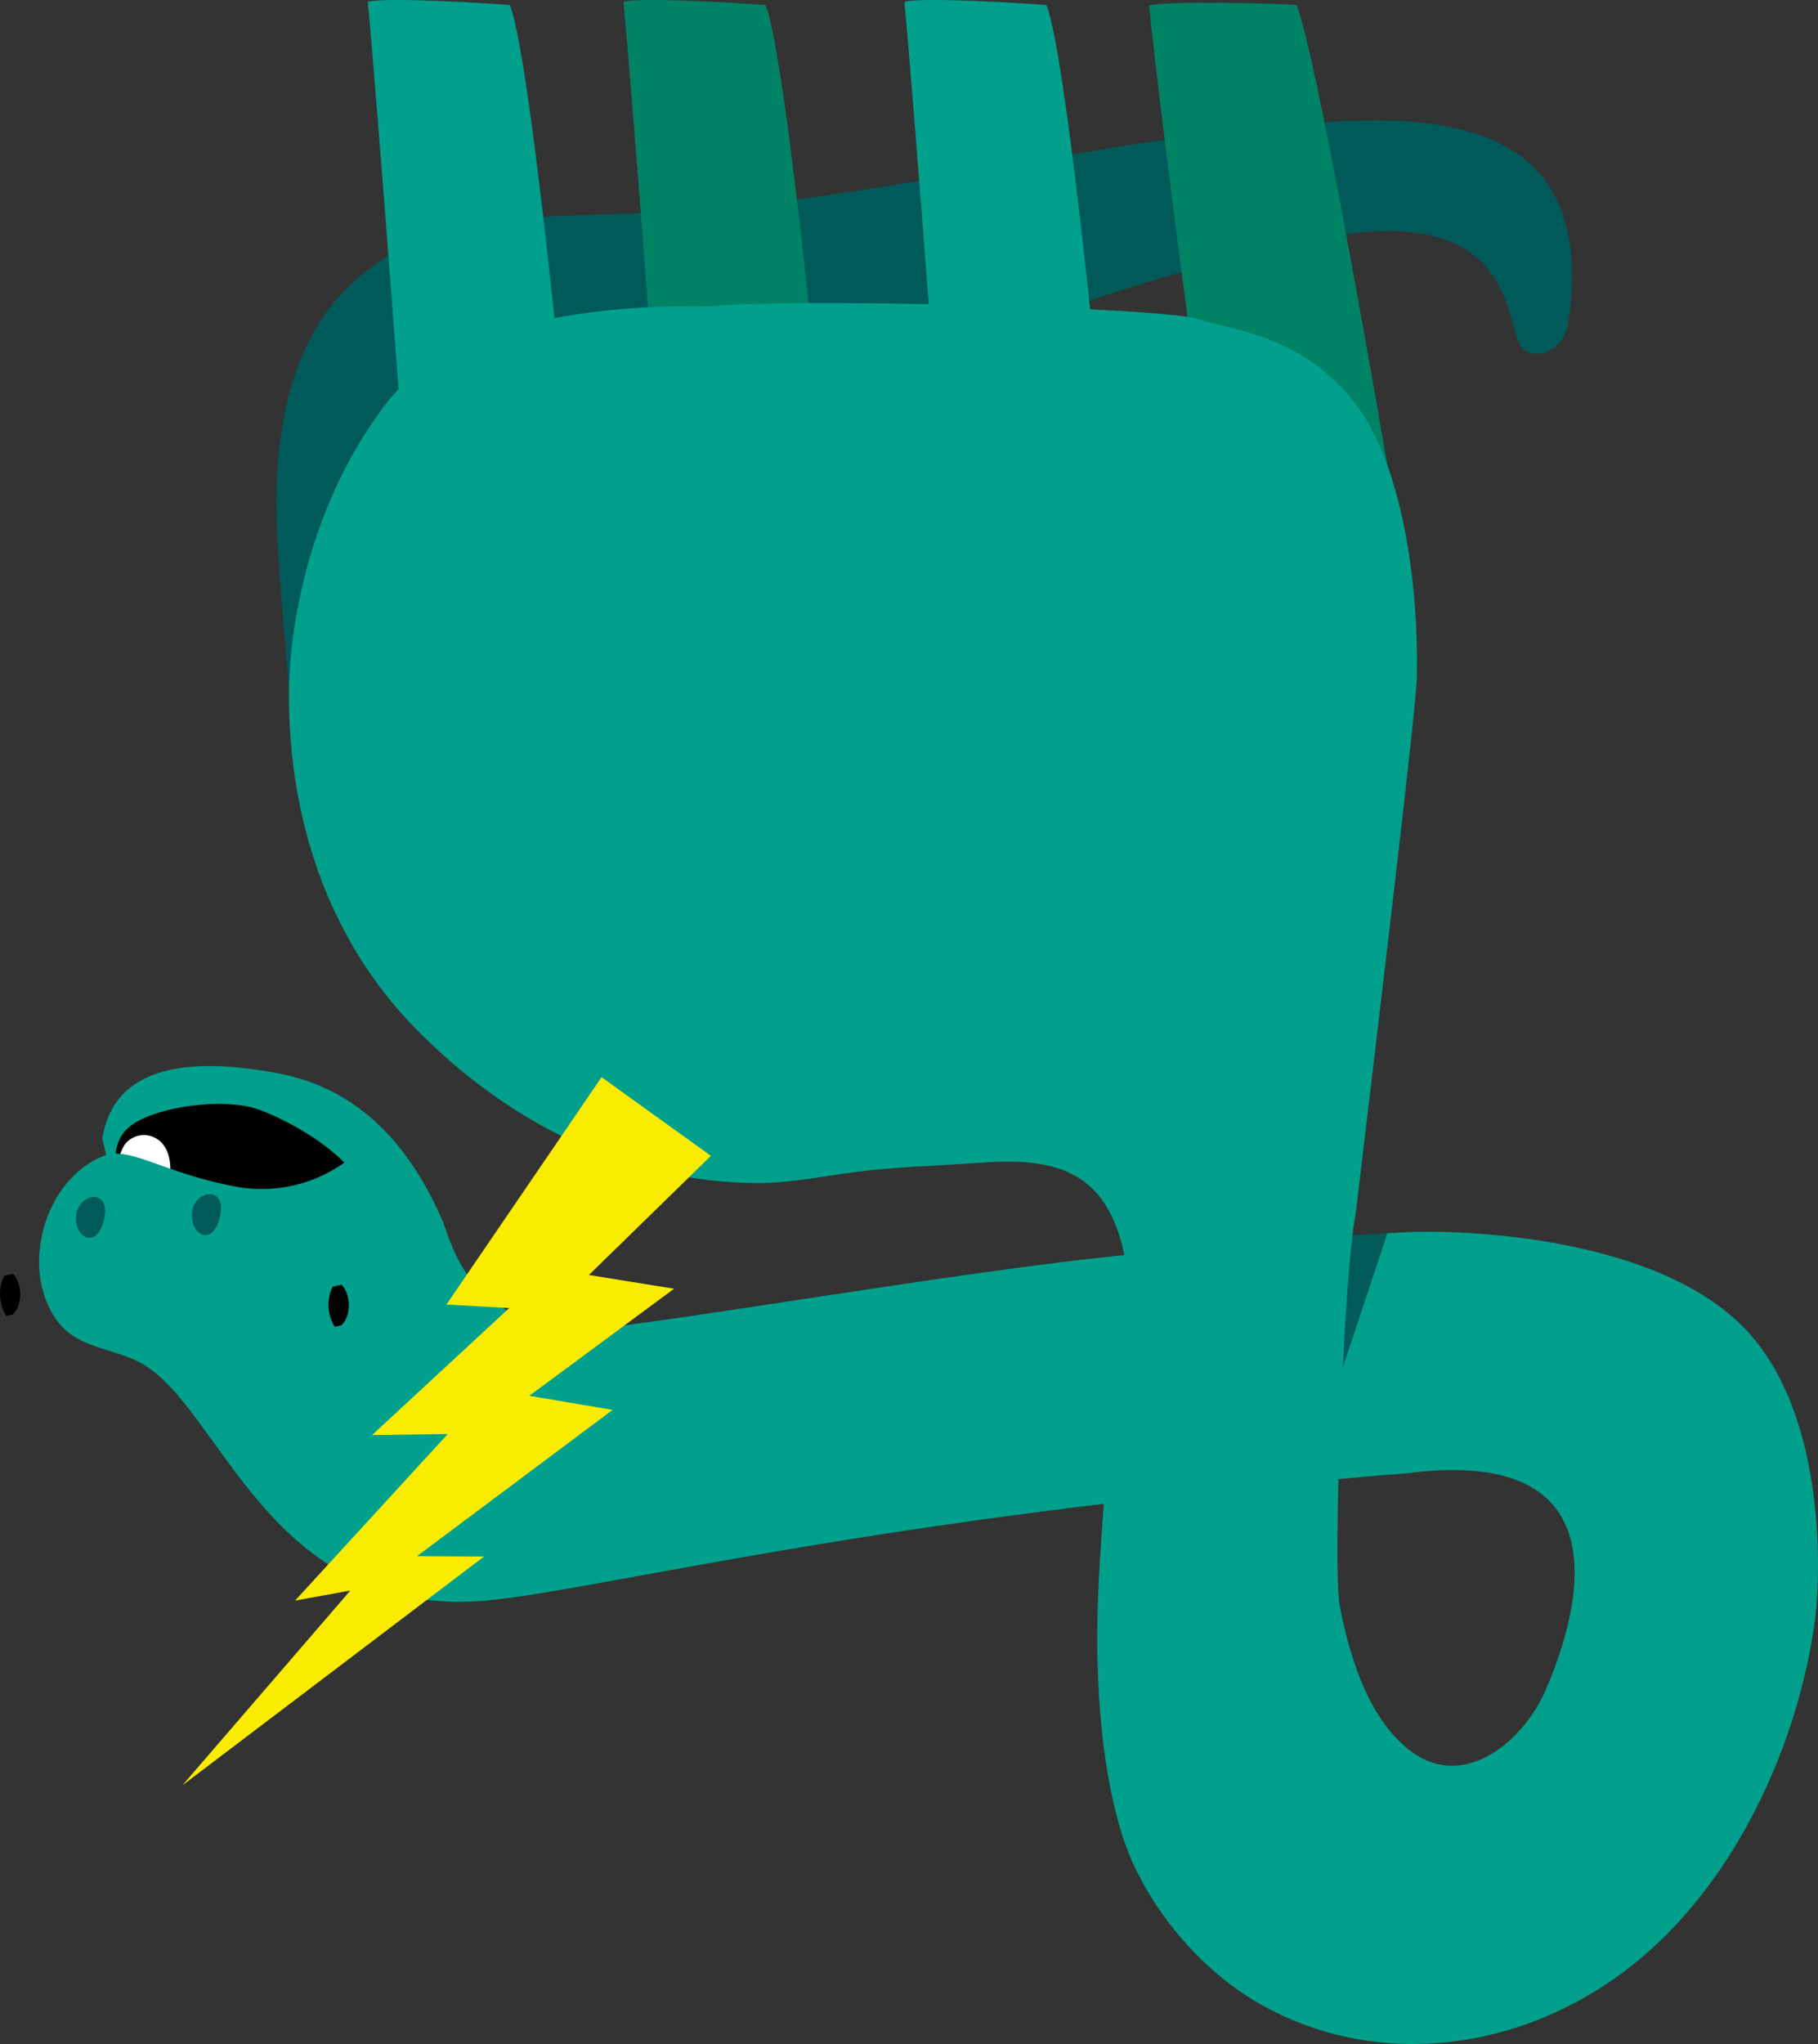 <svg version="1.1" xmlns="http://www.w3.org/2000/svg" xmlns:xlink="http://www.w3.org/1999/xlink" width="161.296" height="181.233" viewBox="0,0,161.296,181.233"><rect x="0" y="0" width="161.296" height="181.233" fill="#333333" stroke="none"/><g transform="translate(-164.345,-164.432)"><g data-paper-data="{&quot;isPaintingLayer&quot;:true}" stroke="none" stroke-linecap="butt" stroke-linejoin="miter" stroke-miterlimit="10" stroke-dasharray="" stroke-dashoffset="0" style="mix-blend-mode: normal"><g data-paper-data="{&quot;index&quot;:null}" fill-rule="evenodd" stroke-width="1"><path d="M174.09,268.156c-0.105,-0.26 -0.615,-2.65 -0.665,-2.775c1.175,-7.375 9.55,-6.89 15.425,-5.815c7.465,1.365 11.93,6.555 14.825,13.26z" fill="#00a08c"/><path d="M174.79,269.056c0.09,-0.615 -1.17,-3.68 1.83,-5.245c3,-1.565 8.22,-1.92 10.69,-1c2.915,1.06 7.935,3.935 9.09,6.895l-8.725,6.045z" fill="#000000"/><path d="M174.475,268.491c0,0 0.5,-2.08 1.025,-2.69c0.731,-0.825 1.967,-0.966 2.865,-0.325c1.29,0.91 1.085,2.925 1.085,2.925z" fill="#ffffff"/></g><path d="M173.535,266.921c2.365,-0.93 5.395,1.61 11.965,2.765c3.937,0.654 7.952,-0.59 10.83,-3.355c0,0 4.075,4.61 7.33,6.5c0.795,1.84 2.035,8.56 11.5,9.5c3.51,0.35 39.35,-6.175 52.895,-6.925c5.171,-0.282 10.358,-0.115 15.5,0.5l3.88,-2.135l2.565,-0.125c0,0 10.68,2.15 9.725,10.63c-0.955,8.48 -10.805,10.805 -10.805,10.805c0,0 -19.595,1.46 -41.445,4.65c-20.885,3.045 -34.47,6.24 -40.535,6.66c-18.73,1.3 -22.955,-17.03 -29.955,-21.03c-2.55,-1.46 -5.735,-1.28 -7.6,-3.865c-3.335,-4.62 -1.095,-12.505 4.15,-14.575z" data-paper-data="{&quot;index&quot;:null}" fill="#00a08c" fill-rule="evenodd" stroke-width="1"/><g data-paper-data="{&quot;index&quot;:null}" fill-rule="evenodd" stroke-width="1"><path d="M183.84,272.396c-0.7,2.715 -2.72,1.435 -2.45,-0.54c0.265,-1.97 3.185,-2.325 2.45,0.54z" fill="#005a5a"/><path d="M173.56,272.636c-0.7,2.715 -2.72,1.435 -2.45,-0.54c0.27,-1.955 3.185,-2.31 2.45,0.54z" fill="#005a5a"/><path d="M165.465,280.986l-0.57,0.12c-0.663,-1.075 -0.731,-2.414 -0.18,-3.55l0.785,-0.175c0.87,0.85 0.845,2.855 -0.035,3.605z" fill="#000000"/><path d="M194.61,281.951l-0.575,0.115c-0.663,-1.073 -0.731,-2.41 -0.18,-3.545l0.785,-0.18c0.89,0.855 0.86,2.86 -0.03,3.61z" fill="#000000"/></g><path d="M195.99,189.181c7.615,-6.535 14.29,-5.2 29.91,-6.065c9.19,-0.505 32.25,-4.765 34.61,-5.165c6.14,-1.05 12.22,-1.895 18.425,-2.445c5.98,-0.525 14.025,-1.06 19.42,2.155c5.515,3.29 6.015,9.89 5.09,15.635c-0.21,1.29 -1.55,2.665 -2.96,2.5c-1.51,-0.18 -1.58,-1.58 -1.975,-2.945c-0.81,-2.795 -1.945,-5.185 -4.69,-6.63c-4.35,-2.265 -11.085,-1.075 -15.66,0c-37.04,8.72 -64.125,26.81 -75.365,31.5c-5.51,5.465 -11.735,13.735 -11.835,16.965c-0.56,-4.105 -1.865,-18.755 -2.035,-22.89c-0.17,-4.125 -0.55,-16.08 7.065,-22.615z" data-paper-data="{&quot;index&quot;:null}" fill="#005a5a" fill-rule="evenodd" stroke-width="1"/><path d="M271.89,209.096c0,0 -4.725,-35.055 -5.595,-44.17c1.5,-0.455 11.56,-0.185 13.08,-0.05c2.05,5.115 8.92,45.83 8.92,45.83z" data-paper-data="{&quot;index&quot;:null}" fill="#008264" fill-rule="evenodd" stroke-width="1"/><path d="M223.16,209.096c0,0 -2.635,-35.385 -3.5,-44.5c1.5,-0.45 11.08,0.15 12.6,0.285c2.055,5.12 5.74,45.615 5.74,45.615z" data-paper-data="{&quot;index&quot;:null}" fill="#008264" fill-rule="evenodd" stroke-width="1"/><g data-paper-data="{&quot;index&quot;:null}" fill-rule="evenodd" stroke-width="1"><path d="M281.49,291.286c0,-0.535 1.305,-17.235 1.305,-17.235l4.645,-0.28c0,0 -5.95,18.05 -5.95,17.515z" fill="#005a5a"/><path d="M189.975,226.001c-0.005,-4.09 1.015,-15.73 8.555,-25.695c7.54,-9.965 28.925,-8.6 29.065,-8.72c5.93,-0.695 39.75,-0.005 43.22,1.18c2.96,1.01 8.35,1.21 13.195,6.73c4.845,5.52 6.2,17.045 6.045,24.915c-0.055,2.8 -3.2,28.865 -5.44,47.73c-1,4.6 -2.075,31.18 -1.405,34.68c0.845,4.435 2.58,10.23 6.47,13c4.71,3.355 9.845,-1.1 11.75,-5.43c2.205,-5.045 8.5,-22.14 -12.5,-19.3c0.775,-3.625 -0.08,-6.81 0.32,-10.435c0.4,-3.625 0.435,-7.34 0.765,-11c4.61,-0.115 21.135,0.47 29,8.44c7.69,7.8 6.775,22.955 6.36,26c-1.55,11.285 -7.235,23.555 -16.345,30.69c-9.425,7.415 -22.395,9.34 -33,3.275c-5.53,-3.16 -10.53,-9.275 -12.3,-15.515c-0.31,-1.085 -2.005,-6.535 -2.035,-16.695c-0.025,-8.68 1.515,-21.055 2.38,-34.225c0,-0.015 0,-0.045 0,-0.045c-1.53,-7.065 -5.73,-8.565 -12.53,-8.065c-3.805,0.28 -7.66,0.35 -11.44,0.85c-2.82,0.37 -5.685,0.965 -8.535,0.965c-11.835,-0.055 -22.28,-5.445 -30.415,-13.76c-7.78,-7.975 -11.19,-18.665 -11.18,-29.57z" fill="#00a08c"/></g><path d="M248.085,209.096c0,0 -2.635,-35.385 -3.5,-44.5c1.5,-0.45 11.08,0.15 12.6,0.285c2.05,5.115 5.735,45.61 5.735,45.61z" data-paper-data="{&quot;index&quot;:null}" fill="#00a08c" fill-rule="evenodd" stroke-width="1"/><path d="M200.475,209.096c0,0 -2.635,-35.385 -3.5,-44.5c1.5,-0.45 11.08,0.15 12.6,0.285c2.055,5.115 5.735,45.61 5.735,45.61z" data-paper-data="{&quot;index&quot;:null}" fill="#00a08c" fill-rule="evenodd" stroke-width="1"/><path d="M218.697,289.443l-17.352,12.965l5.945,0.036l-26.761,20.283l14.897,-17.269l-4.901,0.89l13.543,-14.767l-6.717,0.094l12.169,-11.261l-5.565,-0.315l13.761,-20.158l9.701,6.975l-10.824,10.564l7.555,1.22l-12.842,9.492l7.392,1.251" fill="#faec00" fill-rule="nonzero" stroke-width="0.663"/></g></g></svg>